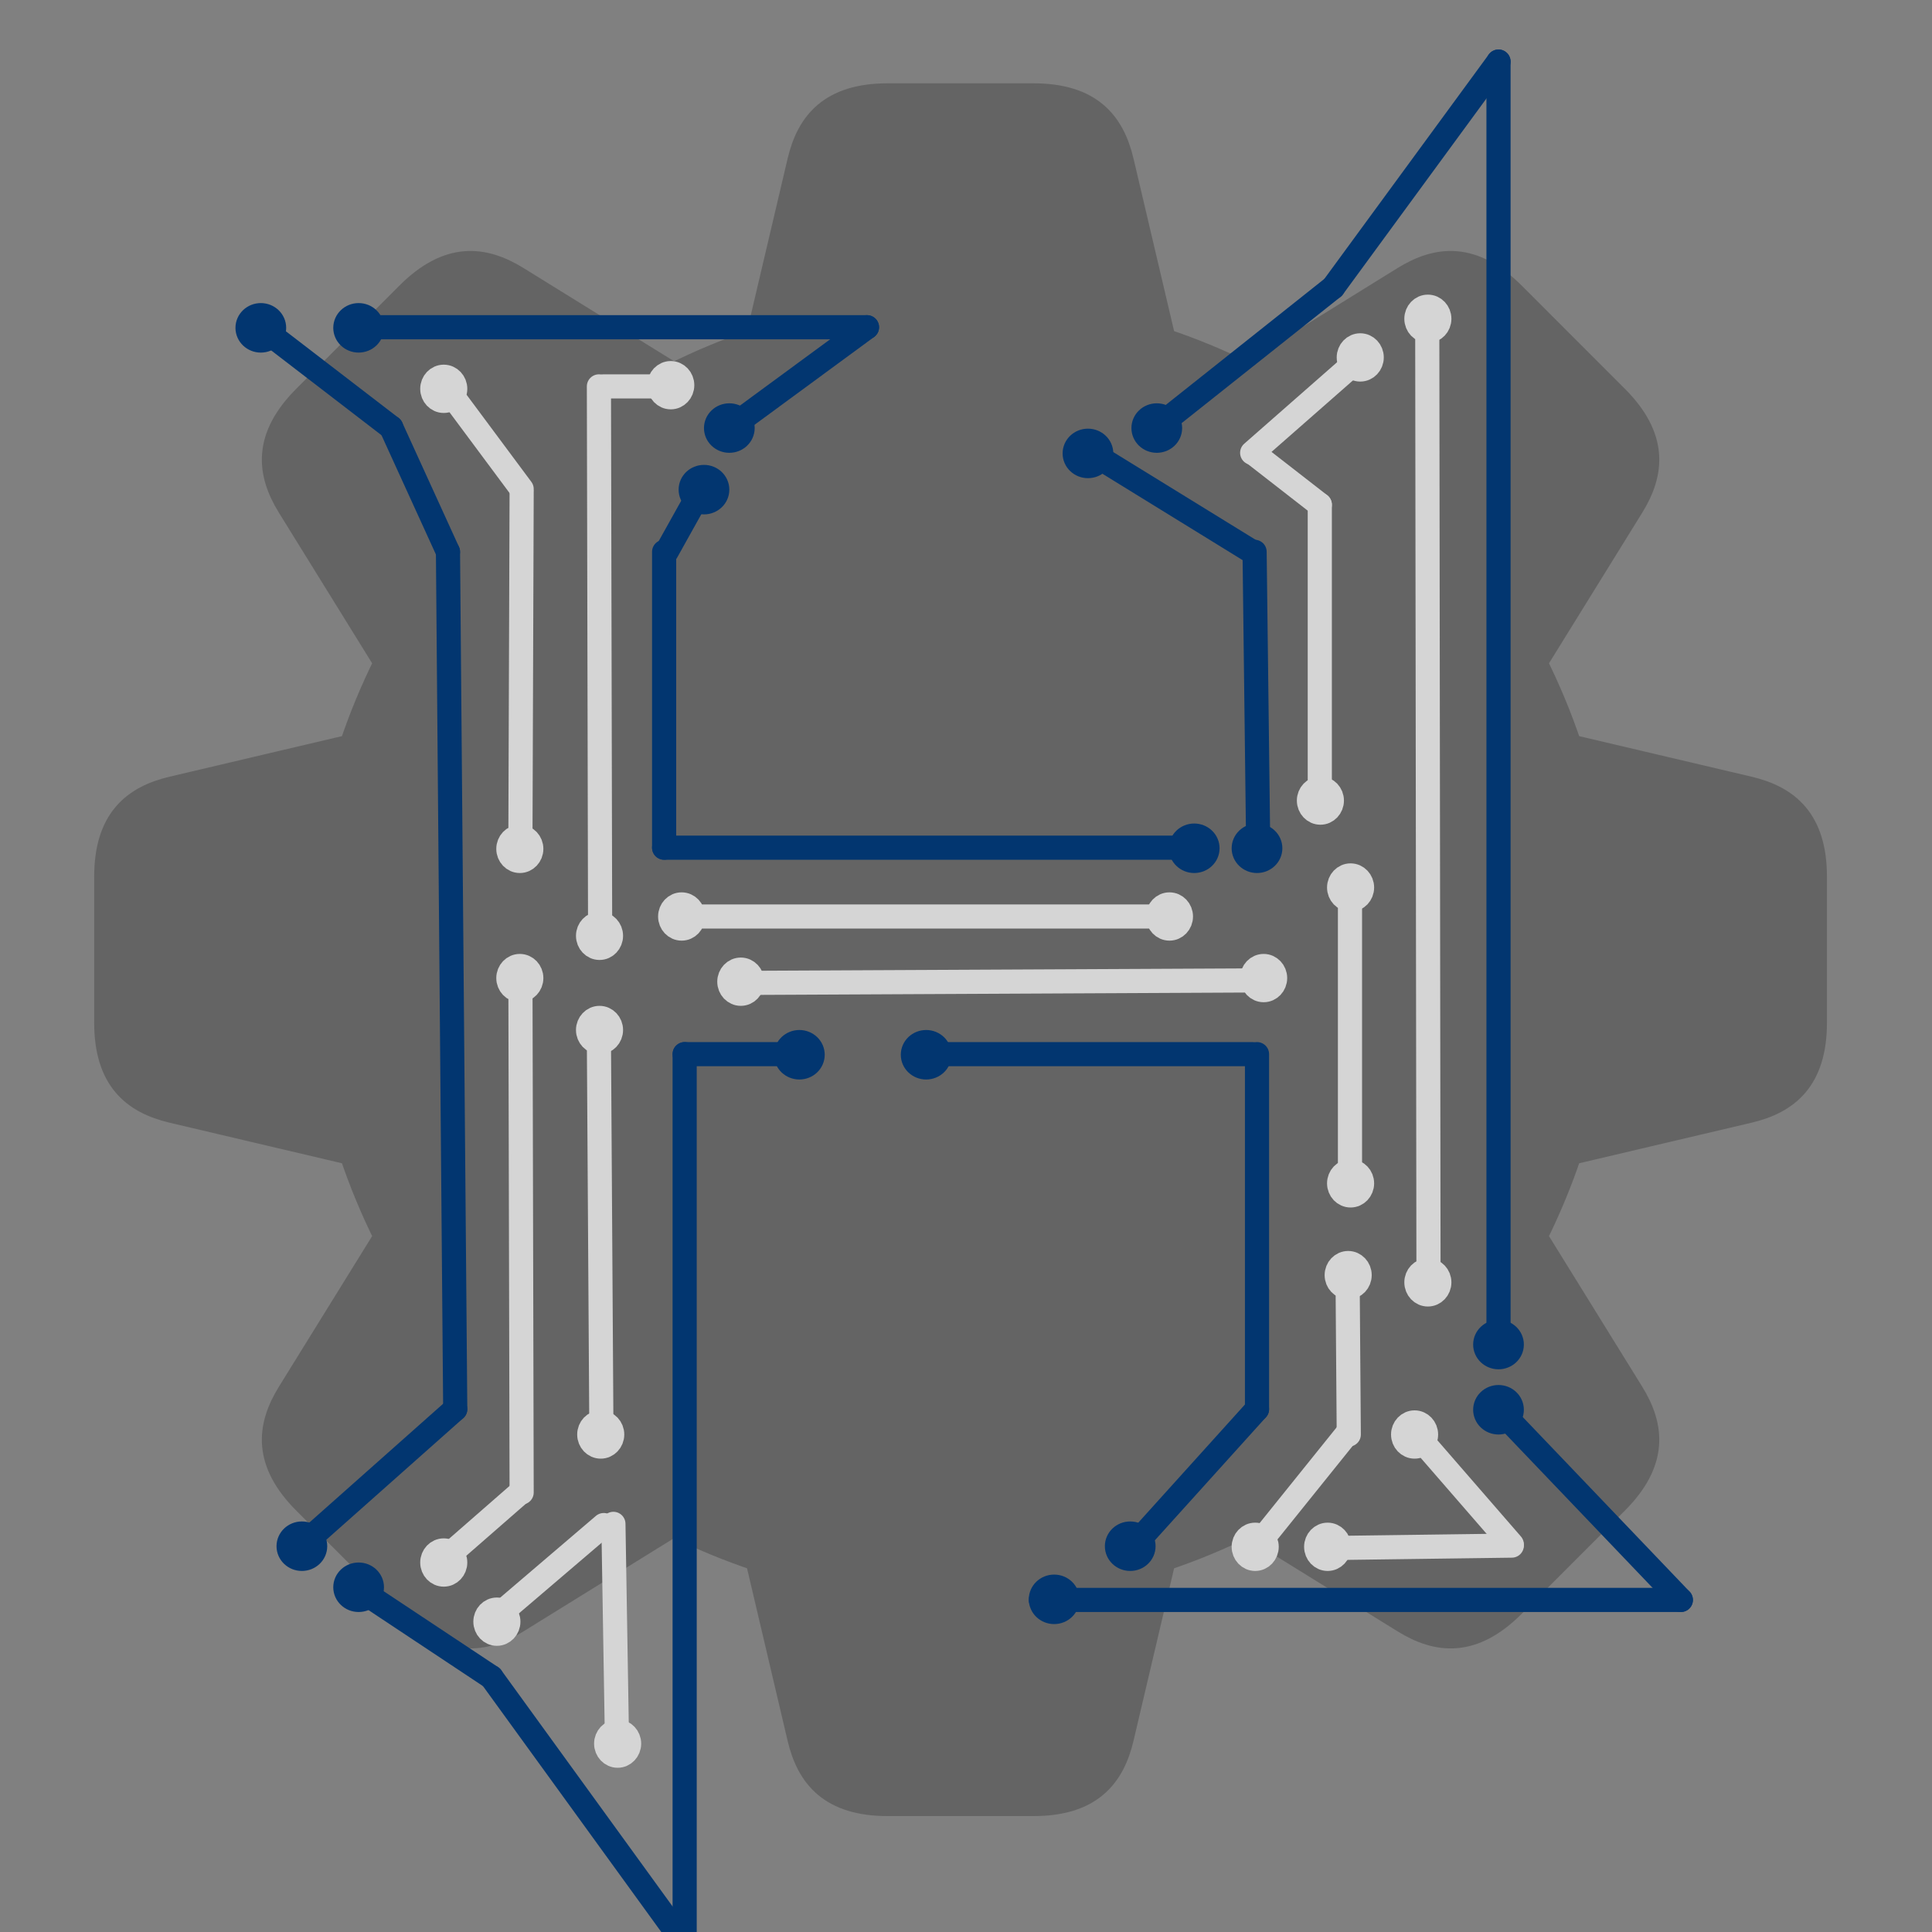 <?xml version="1.0" encoding="UTF-8"?>
<!-- Generated by Pixelmator Pro 2.4 -->
<svg width="1600" height="1600" viewBox="0 0 1600 1600" xmlns="http://www.w3.org/2000/svg" xmlns:xlink="http://www.w3.org/1999/xlink">
    <rect x="0" y="0" width="1600" height="1600" fill="#808080" stroke="none"/>
    <g id="Group">
        <path id="Shape" fill="#646464" fill-rule="evenodd" stroke="#646464" stroke-width="20" stroke-linecap="round" stroke-linejoin="round" d="M 1448.155 920.062 C 1405.925 930.005 1347.075 943.859 1300.129 954.899 C 1292.186 978.658 1282.583 1001.829 1271.39 1024.24 C 1296.783 1065.237 1328.593 1116.66 1351.463 1153.57 C 1368.904 1181.772 1371.647 1210.889 1338.41 1244.131 L 1253.126 1329.437 C 1219.89 1362.679 1190.767 1359.909 1162.578 1342.452 C 1125.666 1319.603 1074.222 1287.771 1033.253 1262.378 C 1010.835 1273.583 987.651 1283.183 963.874 1291.106 C 952.85 1338.037 939.03 1396.902 929.047 1439.155 C 921.479 1471.442 902.831 1494 855.829 1494 L 735.171 1494 C 688.169 1494 669.521 1471.453 661.953 1439.155 C 651.97 1396.924 638.15 1338.037 627.126 1291.106 C 603.349 1283.183 580.165 1273.583 557.747 1262.378 C 516.778 1287.755 465.334 1319.587 428.422 1342.452 C 400.233 1359.909 371.11 1362.679 337.874 1329.437 L 252.59 1244.131 C 219.353 1210.889 222.096 1181.772 239.537 1153.57 C 262.407 1116.66 294.217 1065.237 319.61 1024.24 C 308.417 1001.829 298.814 978.658 290.871 954.899 C 243.924 943.859 185.076 930.005 142.845 920.062 C 110.541 912.465 88 893.835 88 846.827 L 88 726.173 C 88 679.165 110.541 660.534 142.845 652.938 C 185.076 642.995 243.924 629.141 290.871 618.1 C 298.814 594.342 308.417 571.171 319.61 548.76 C 294.217 507.763 262.407 456.34 239.537 419.429 C 222.096 391.228 219.353 362.111 252.59 328.869 L 337.874 243.563 C 371.11 210.321 400.233 213.091 428.422 230.548 C 465.334 253.396 516.778 285.229 557.747 310.622 C 580.165 299.417 603.349 289.817 627.126 281.894 C 638.15 234.963 651.97 176.098 661.953 133.845 C 669.521 101.558 688.169 79 735.171 79 L 855.829 79 C 902.831 79 921.479 101.547 929.047 133.845 C 939.03 176.076 952.85 234.963 963.874 281.894 C 987.651 289.817 1010.835 299.417 1033.253 310.622 C 1074.222 285.245 1125.666 253.413 1162.578 230.548 C 1190.767 213.091 1219.89 210.321 1253.126 243.563 L 1338.41 328.869 C 1371.647 362.111 1368.904 391.228 1351.463 419.429 C 1328.593 456.34 1296.783 507.763 1271.39 548.76 C 1282.583 571.171 1292.186 594.342 1300.129 618.1 C 1347.075 629.141 1405.925 642.995 1448.155 652.938 C 1480.459 660.534 1503 679.165 1503 726.173 L 1503 846.832 C 1503 893.835 1480.459 912.465 1448.155 920.062 Z M 795.5 512.277 C 644.05 512.277 521.275 635.052 521.275 786.503 C 521.275 937.954 644.05 1060.729 795.5 1060.729 C 946.95 1060.729 1069.725 937.954 1069.725 786.503 C 1069.725 635.052 946.95 512.277 795.5 512.277 Z"/>
        <path id="Ellipse" fill="#646464" fill-rule="evenodd" stroke="#646464" stroke-width="20" stroke-linecap="round" stroke-linejoin="round" d="M 1078 783 C 1078 637.749 956.669 520 807 520 C 657.331 520 536 637.749 536 783 C 536 928.251 657.331 1046 807 1046 C 956.669 1046 1078 928.251 1078 783 Z"/>
    </g>
    <g id="g1">
        <path id="path1" fill="#ffffff" fill-rule="evenodd" stroke="#d5d5d5" stroke-width="20" stroke-linecap="round" stroke-linejoin="round" d="M 1181 1188 C 1181 1182.477 1176.747 1178 1171.5 1178 C 1166.253 1178 1162 1182.477 1162 1188 C 1162 1193.523 1166.253 1198 1171.5 1198 C 1176.747 1198 1181 1193.523 1181 1188 Z"/>
        <path id="Ellipse-copy-35" fill="#ffffff" fill-rule="evenodd" stroke="#d5d5d5" stroke-width="20" stroke-linecap="round" stroke-linejoin="round" d="M 1109 1281 C 1109 1275.477 1104.747 1271 1099.5 1271 C 1094.253 1271 1090 1275.477 1090 1281 C 1090 1286.523 1094.253 1291 1099.5 1291 C 1104.747 1291 1109 1286.523 1109 1281 Z"/>
        <path id="Ellipse-copy-34" fill="#ffffff" fill-rule="evenodd" stroke="#d5d5d5" stroke-width="20" stroke-linecap="round" stroke-linejoin="round" d="M 1049 1281 C 1049 1275.477 1044.747 1271 1039.5 1271 C 1034.253 1271 1030 1275.477 1030 1281 C 1030 1286.523 1034.253 1291 1039.5 1291 C 1044.747 1291 1049 1286.523 1049 1281 Z"/>
        <path id="Ellipse-copy-33" fill="#ffffff" fill-rule="evenodd" stroke="#d5d5d5" stroke-width="20" stroke-linecap="round" stroke-linejoin="round" d="M 1126 1056 C 1126 1050.477 1121.747 1046 1116.5 1046 C 1111.253 1046 1107 1050.477 1107 1056 C 1107 1061.523 1111.253 1066 1116.5 1066 C 1121.747 1066 1126 1061.523 1126 1056 Z"/>
        <path id="Ellipse-copy-32" fill="#ffffff" fill-rule="evenodd" stroke="#d5d5d5" stroke-width="20" stroke-linecap="round" stroke-linejoin="round" d="M 1128 980 C 1128 974.477 1123.747 970 1118.5 970 C 1113.253 970 1109 974.477 1109 980 C 1109 985.523 1113.253 990 1118.5 990 C 1123.747 990 1128 985.523 1128 980 Z"/>
        <path id="Ellipse-copy-31" fill="#ffffff" fill-rule="evenodd" stroke="#d5d5d5" stroke-width="20" stroke-linecap="round" stroke-linejoin="round" d="M 1128 735 C 1128 729.477 1123.747 725 1118.5 725 C 1113.253 725 1109 729.477 1109 735 C 1109 740.523 1113.253 745 1118.5 745 C 1123.747 745 1128 740.523 1128 735 Z"/>
        <path id="Ellipse-copy-22" fill="#ffffff" fill-rule="evenodd" stroke="#d5d5d5" stroke-width="20" stroke-linecap="round" stroke-linejoin="round" d="M 1103 663 C 1103 657.477 1098.747 653 1093.5 653 C 1088.253 653 1084 657.477 1084 663 C 1084 668.523 1088.253 673 1093.5 673 C 1098.747 673 1103 668.523 1103 663 Z"/>
        <path id="Ellipse-copy-20" fill="#ffffff" fill-rule="evenodd" stroke="#d5d5d5" stroke-width="20" stroke-linecap="round" stroke-linejoin="round" d="M 1136 296 C 1136 290.477 1131.747 286 1126.5 286 C 1121.253 286 1117 290.477 1117 296 C 1117 301.523 1121.253 306 1126.5 306 C 1131.747 306 1136 301.523 1136 296 Z"/>
        <path id="Ellipse-copy-30" fill="#ffffff" fill-rule="evenodd" stroke="#d5d5d5" stroke-width="20" stroke-linecap="round" stroke-linejoin="round" d="M 1056 810 C 1056 804.477 1051.747 800 1046.5 800 C 1041.253 800 1037 804.477 1037 810 C 1037 815.523 1041.253 820 1046.5 820 C 1051.747 820 1056 815.523 1056 810 Z"/>
        <path id="Ellipse-copy-29" fill="#ffffff" fill-rule="evenodd" stroke="#d5d5d5" stroke-width="20" stroke-linecap="round" stroke-linejoin="round" d="M 623 813 C 623 807.477 618.747 803 613.5 803 C 608.253 803 604 807.477 604 813 C 604 818.523 608.253 823 613.5 823 C 618.747 823 623 818.523 623 813 Z"/>
        <path id="Ellipse-copy-28" fill="#ffffff" fill-rule="evenodd" stroke="#d5d5d5" stroke-width="20" stroke-linecap="round" stroke-linejoin="round" d="M 978 759 C 978 753.477 973.747 749 968.5 749 C 963.253 749 959 753.477 959 759 C 959 764.523 963.253 769 968.5 769 C 973.747 769 978 764.523 978 759 Z"/>
        <path id="Ellipse-copy-27" fill="#ffffff" fill-rule="evenodd" stroke="#d5d5d5" stroke-width="20" stroke-linecap="round" stroke-linejoin="round" d="M 574 759 C 574 753.477 569.747 749 564.5 749 C 559.253 749 555 753.477 555 759 C 555 764.523 559.253 769 564.5 769 C 569.747 769 574 764.523 574 759 Z"/>
        <path id="Ellipse-copy-24" fill="#ffffff" fill-rule="evenodd" stroke="#d5d5d5" stroke-width="20" stroke-linecap="round" stroke-linejoin="round" d="M 521 1444 C 521 1438.477 516.747 1434 511.5 1434 C 506.253 1434 502 1438.477 502 1444 C 502 1449.523 506.253 1454 511.5 1454 C 516.747 1454 521 1449.523 521 1444 Z"/>
        <path id="Ellipse-copy-23" fill="#ffffff" fill-rule="evenodd" stroke="#d5d5d5" stroke-width="20" stroke-linecap="round" stroke-linejoin="round" d="M 421 1343 C 421 1337.477 416.747 1333 411.5 1333 C 406.253 1333 402 1337.477 402 1343 C 402 1348.523 406.253 1353 411.5 1353 C 416.747 1353 421 1348.523 421 1343 Z"/>
        <path id="Ellipse-copy-21" fill="#ffffff" fill-rule="evenodd" stroke="#d5d5d5" stroke-width="20" stroke-linecap="round" stroke-linejoin="round" d="M 506 775 C 506 769.477 501.747 765 496.5 765 C 491.253 765 487 769.477 487 775 C 487 780.523 491.253 785 496.5 785 C 501.747 785 506 780.523 506 775 Z"/>
        <path id="Ellipse-copy-19" fill="#ffffff" fill-rule="evenodd" stroke="#d5d5d5" stroke-width="20" stroke-linecap="round" stroke-linejoin="round" d="M 565 319 C 565 313.477 560.747 309 555.5 309 C 550.253 309 546 313.477 546 319 C 546 324.523 550.253 329 555.5 329 C 560.747 329 565 324.523 565 319 Z"/>
        <path id="Ellipse-copy-18" fill="#ffffff" fill-rule="evenodd" stroke="#d5d5d5" stroke-width="20" stroke-linecap="round" stroke-linejoin="round" d="M 440 703 C 440 697.477 435.747 693 430.5 693 C 425.253 693 421 697.477 421 703 C 421 708.523 425.253 713 430.5 713 C 435.747 713 440 708.523 440 703 Z"/>
        <path id="Ellipse-copy-17" fill="#ffffff" fill-rule="evenodd" stroke="#d5d5d5" stroke-width="20" stroke-linecap="round" stroke-linejoin="round" d="M 377 322 C 377 316.477 372.747 312 367.5 312 C 362.253 312 358 316.477 358 322 C 358 327.523 362.253 332 367.5 332 C 372.747 332 377 327.523 377 322 Z"/>
        <path id="Line" fill="#ffffff" fill-rule="evenodd" stroke="#d5d5d5" stroke-width="20" stroke-linecap="round" stroke-linejoin="round" d="M 432 408 L 431 692"/>
        <path id="Ellipse-copy-26" fill="#ffffff" fill-rule="evenodd" stroke="#d5d5d5" stroke-width="20" stroke-linecap="round" stroke-linejoin="round" d="M 507 1188 C 507 1182.477 502.747 1178 497.5 1178 C 492.253 1178 488 1182.477 488 1188 C 488 1193.523 492.253 1198 497.5 1198 C 502.747 1198 507 1193.523 507 1188 Z"/>
        <path id="Ellipse-copy-25" fill="#ffffff" fill-rule="evenodd" stroke="#d5d5d5" stroke-width="20" stroke-linecap="round" stroke-linejoin="round" d="M 506 853 C 506 847.477 501.747 843 496.5 843 C 491.253 843 487 847.477 487 853 C 487 858.523 491.253 863 496.5 863 C 501.747 863 506 858.523 506 853 Z"/>
        <path id="Line-copy-8" fill="#ffffff" fill-rule="evenodd" stroke="#d5d5d5" stroke-width="20" stroke-linecap="round" stroke-linejoin="round" d="M 496 863 L 498 1178"/>
        <path id="path2" fill="#ffffff" fill-rule="evenodd" stroke="#d5d5d5" stroke-width="20" stroke-linecap="round" stroke-linejoin="round" d="M 1192 1062 C 1192 1056.477 1187.747 1052 1182.5 1052 C 1177.253 1052 1173 1056.477 1173 1062 C 1173 1067.523 1177.253 1072 1182.5 1072 C 1187.747 1072 1192 1067.523 1192 1062 Z"/>
        <path id="path3" fill="#ffffff" fill-rule="evenodd" stroke="#d5d5d5" stroke-width="20" stroke-linecap="round" stroke-linejoin="round" d="M 1192 264 C 1192 258.477 1187.747 254 1182.5 254 C 1177.253 254 1173 258.477 1173 264 C 1173 269.523 1177.253 274 1182.5 274 C 1187.747 274 1192 269.523 1192 264 Z"/>
        <path id="path4" fill="#ffffff" fill-rule="evenodd" stroke="#d5d5d5" stroke-width="20" stroke-linecap="round" stroke-linejoin="round" d="M 1182 274 L 1183.01 1052"/>
        <path id="Line-copy-7" fill="#ffffff" fill-rule="evenodd" stroke="#d5d5d5" stroke-width="20" stroke-linecap="round" stroke-linejoin="round" d="M 508 1262 L 511 1444"/>
        <path id="Line-copy-2" fill="#ffffff" fill-rule="evenodd" stroke="#d5d5d5" stroke-width="20" stroke-linecap="round" stroke-linejoin="round" d="M 496 320 L 497 775"/>
        <path id="Line-copy" fill="#ffffff" fill-rule="evenodd" stroke="#d5d5d5" stroke-width="20" stroke-linecap="round" stroke-linejoin="round" d="M 432 405 L 374.002 326.999"/>
        <path id="Line-copy-4" fill="#ffffff" fill-rule="evenodd" stroke="#d5d5d5" stroke-width="20" stroke-linecap="round" stroke-linejoin="round" d="M 1037 375 L 1127 296"/>
        <path id="Line-copy-5" fill="#ffffff" fill-rule="evenodd" stroke="#d5d5d5" stroke-width="20" stroke-linecap="round" stroke-linejoin="round" d="M 1039 376 L 1093.001 418"/>
        <path id="Line-copy-11" fill="#ffffff" fill-rule="evenodd" stroke="#d5d5d5" stroke-width="20" stroke-linecap="round" stroke-linejoin="round" d="M 1093 418 L 1093 653"/>
        <path id="Line-copy-12" fill="#ffffff" fill-rule="evenodd" stroke="#d5d5d5" stroke-width="20" stroke-linecap="round" stroke-linejoin="round" d="M 1118 735 L 1118 970"/>
        <path id="Line-copy-13" fill="#ffffff" fill-rule="evenodd" stroke="#d5d5d5" stroke-width="20" stroke-linecap="round" stroke-linejoin="round" d="M 1116 1056 L 1117 1188"/>
        <path id="Line-copy-14" fill="#ffffff" fill-rule="evenodd" stroke="#d5d5d5" stroke-width="20" stroke-linecap="round" stroke-linejoin="round" d="M 1115 1188 L 1041 1280"/>
        <path id="Line-copy-15" fill="#ffffff" fill-rule="evenodd" stroke="#d5d5d5" stroke-width="20" stroke-linecap="round" stroke-linejoin="round" d="M 1252 1280.001 L 1103 1282"/>
        <path id="Line-copy-16" fill="#ffffff" fill-rule="evenodd" stroke="#d5d5d5" stroke-width="20" stroke-linecap="round" stroke-linejoin="round" d="M 1252 1278.999 L 1172.999 1188"/>
        <path id="path5" fill="#ffffff" fill-rule="evenodd" stroke="#d5d5d5" stroke-width="20" stroke-linecap="round" stroke-linejoin="round" d="M 377 1294 C 377 1288.477 372.747 1284 367.5 1284 C 362.253 1284 358 1288.477 358 1294 C 358 1299.523 362.253 1304 367.5 1304 C 372.747 1304 377 1299.523 377 1294 Z"/>
        <path id="path6" fill="#ffffff" fill-rule="evenodd" stroke="#d5d5d5" stroke-width="20" stroke-linecap="round" stroke-linejoin="round" d="M 440 810 C 440 804.477 435.747 800 430.5 800 C 425.253 800 421 804.477 421 810 C 421 815.523 425.253 820 430.5 820 C 435.747 820 440 815.523 440 810 Z"/>
        <path id="path7" fill="#ffffff" fill-rule="evenodd" stroke="#d5d5d5" stroke-width="20" stroke-linecap="round" stroke-linejoin="round" d="M 431 812 L 432 1236"/>
        <path id="path8" fill="#ffffff" fill-rule="evenodd" stroke="#d5d5d5" stroke-width="20" stroke-linecap="round" stroke-linejoin="round" d="M 368 1291 L 431 1236"/>
        <path id="Line-copy-6" fill="#ffffff" fill-rule="evenodd" stroke="#d5d5d5" stroke-width="20" stroke-linecap="round" stroke-linejoin="round" d="M 411 1339 L 500.001 1263.001"/>
        <path id="Line-copy-3" fill="#ffffff" fill-rule="evenodd" stroke="#d5d5d5" stroke-width="20" stroke-linecap="round" stroke-linejoin="round" d="M 550 320 L 500.002 319.999"/>
        <path id="Line-copy-9" fill="#ffffff" fill-rule="evenodd" stroke="#d5d5d5" stroke-width="20" stroke-linecap="round" stroke-linejoin="round" d="M 969 759.002 L 569.002 758.999"/>
        <path id="Line-copy-10" fill="#ffffff" fill-rule="evenodd" stroke="#d5d5d5" stroke-width="20" stroke-linecap="round" stroke-linejoin="round" d="M 1030 811.998 L 615.002 813.999"/>
    </g>
    <g id="g2">
        <path id="path9" fill="#023670" fill-rule="evenodd" stroke="#023670" stroke-width="20" stroke-linecap="round" stroke-linejoin="round" d="M 371 457 L 377.008 1167"/>
        <path id="path10" fill="#023670" fill-rule="evenodd" stroke="#023670" stroke-width="20" stroke-linecap="round" stroke-linejoin="round" d="M 324 354 L 371 457"/>
        <path id="path11" fill="#023670" fill-rule="evenodd" stroke="#023670" stroke-width="20" stroke-linecap="round" stroke-linejoin="round" d="M 377 1167 L 261 1270"/>
        <path id="path12" fill="#023670" fill-rule="evenodd" stroke="#023670" stroke-width="20" stroke-linecap="round" stroke-linejoin="round" d="M 324 354 L 216 271"/>
        <path id="path13" fill="#023670" fill-rule="evenodd" stroke="#023670" stroke-width="20" stroke-linecap="round" stroke-linejoin="round" d="M 297 271 L 718 271"/>
        <path id="path14" fill="#023670" fill-rule="evenodd" stroke="#023670" stroke-width="20" stroke-linecap="round" stroke-linejoin="round" d="M 605 354 L 718 271"/>
        <path id="path15" fill="#023670" fill-rule="evenodd" stroke="#023670" stroke-width="20" stroke-linecap="round" stroke-linejoin="round" d="M 581 405 L 552 457"/>
        <path id="path16" fill="#023670" fill-rule="evenodd" stroke="#023670" stroke-width="20" stroke-linecap="round" stroke-linejoin="round" d="M 550 702 L 550 457"/>
        <path id="path17" fill="#023670" fill-rule="evenodd" stroke="#023670" stroke-width="20" stroke-linecap="round" stroke-linejoin="round" d="M 984 702 L 550 702"/>
        <path id="path18" fill="#023670" fill-rule="evenodd" stroke="#023670" stroke-width="20" stroke-linecap="round" stroke-linejoin="round" d="M 1042 702 L 1038.999 457"/>
        <path id="path19" fill="#023670" fill-rule="evenodd" stroke="#023670" stroke-width="20" stroke-linecap="round" stroke-linejoin="round" d="M 912 380 L 1037 457"/>
        <path id="path20" fill="#023670" fill-rule="evenodd" stroke="#023670" stroke-width="20" stroke-linecap="round" stroke-linejoin="round" d="M 958 354 L 1104 238"/>
        <path id="path21" fill="#023670" fill-rule="evenodd" stroke="#023670" stroke-width="20" stroke-linecap="round" stroke-linejoin="round" d="M 1241 51 L 1104 238"/>
        <path id="path22" fill="#023670" fill-rule="evenodd" stroke="#023670" stroke-width="20" stroke-linecap="round" stroke-linejoin="round" d="M 1241 1113 L 1241 51"/>
        <path id="path23" fill="#023670" fill-rule="evenodd" stroke="#023670" stroke-width="20" stroke-linecap="round" stroke-linejoin="round" d="M 1241 1167 L 1392 1325"/>
        <path id="path24" fill="#023670" fill-rule="evenodd" stroke="#023670" stroke-width="20" stroke-linecap="round" stroke-linejoin="round" d="M 862 1325 L 1392 1325"/>
        <path id="path25" fill="#023670" fill-rule="evenodd" stroke="#023670" stroke-width="20" stroke-linecap="round" stroke-linejoin="round" d="M 938.999 1279.999 L 1041 1167"/>
        <path id="path26" fill="#023670" fill-rule="evenodd" stroke="#023670" stroke-width="20" stroke-linecap="round" stroke-linejoin="round" d="M 1041 873 L 1041 1167"/>
        <path id="path27" fill="#023670" fill-rule="evenodd" stroke="#023670" stroke-width="20" stroke-linecap="round" stroke-linejoin="round" d="M 776 873 L 1037 873"/>
        <path id="path28" fill="#023670" fill-rule="evenodd" stroke="#023670" stroke-width="20" stroke-linecap="round" stroke-linejoin="round" d="M 662 873 L 567 873"/>
        <path id="path29" fill="#023670" fill-rule="evenodd" stroke="#023670" stroke-width="20" stroke-linecap="round" stroke-linejoin="round" d="M 567 1600 L 567 873"/>
        <path id="path30" fill="#023670" fill-rule="evenodd" stroke="#023670" stroke-width="20" stroke-linecap="round" stroke-linejoin="round" d="M 407 1389 L 560 1600"/>
        <path id="path31" fill="#023670" fill-rule="evenodd" stroke="#023670" stroke-width="20" stroke-linecap="round" stroke-linejoin="round" d="M 297 1316 L 407 1389"/>
        <path id="Ellipse-copy" fill="#023670" fill-rule="evenodd" stroke="#023670" stroke-width="20" stroke-linecap="round" stroke-linejoin="round" d="M 969 354.5 C 969 348.701 964.075 344 958 344 C 951.925 344 947 348.701 947 354.5 C 947 360.299 951.925 365 958 365 C 964.075 365 969 360.299 969 354.5 Z"/>
        <path id="Ellipse-copy-2" fill="#023670" fill-rule="evenodd" stroke="#023670" stroke-width="20" stroke-linecap="round" stroke-linejoin="round" d="M 912 375.5 C 912 369.701 907.075 365 901 365 C 894.925 365 890 369.701 890 375.5 C 890 381.299 894.925 386 901 386 C 907.075 386 912 381.299 912 375.5 Z"/>
        <path id="Ellipse-copy-5" fill="#023670" fill-rule="evenodd" stroke="#023670" stroke-width="20" stroke-linecap="round" stroke-linejoin="round" d="M 594 405.5 C 594 399.701 589.075 395 583 395 C 576.925 395 572 399.701 572 405.5 C 572 411.299 576.925 416 583 416 C 589.075 416 594 411.299 594 405.5 Z"/>
        <path id="Ellipse-copy-9" fill="#023670" fill-rule="evenodd" stroke="#023670" stroke-width="20" stroke-linecap="round" stroke-linejoin="round" d="M 673 873.5 C 673 867.701 668.075 863 662 863 C 655.925 863 651 867.701 651 873.5 C 651 879.299 655.925 884 662 884 C 668.075 884 673 879.299 673 873.5 Z"/>
        <path id="Ellipse-copy-11" fill="#023670" fill-rule="evenodd" stroke="#023670" stroke-width="20" stroke-linecap="round" stroke-linejoin="round" d="M 261 1280.5 C 261 1274.701 256.075 1270 250 1270 C 243.925 1270 239 1274.701 239 1280.5 C 239 1286.299 243.925 1291 250 1291 C 256.075 1291 261 1286.299 261 1280.5 Z"/>
        <path id="Ellipse-copy-12" fill="#023670" fill-rule="evenodd" stroke="#023670" stroke-width="20" stroke-linecap="round" stroke-linejoin="round" d="M 308 1314.5 C 308 1308.701 303.075 1304 297 1304 C 290.925 1304 286 1308.701 286 1314.5 C 286 1320.299 290.925 1325 297 1325 C 303.075 1325 308 1320.299 308 1314.5 Z"/>
        <path id="Ellipse-copy-10" fill="#023670" fill-rule="evenodd" stroke="#023670" stroke-width="20" stroke-linecap="round" stroke-linejoin="round" d="M 778 873.5 C 778 867.701 773.075 863 767 863 C 760.925 863 756 867.701 756 873.5 C 756 879.299 760.925 884 767 884 C 773.075 884 778 879.299 778 873.5 Z"/>
        <path id="Ellipse-copy-13" fill="#023670" fill-rule="evenodd" stroke="#023670" stroke-width="20" stroke-linecap="round" stroke-linejoin="round" d="M 947 1280.5 C 947 1274.701 942.075 1270 936 1270 C 929.925 1270 925 1274.701 925 1280.5 C 925 1286.299 929.925 1291 936 1291 C 942.075 1291 947 1286.299 947 1280.5 Z"/>
        <path id="Ellipse-copy-15" fill="#023670" fill-rule="evenodd" stroke="#023670" stroke-width="20" stroke-linecap="round" stroke-linejoin="round" d="M 1252 1167.5 C 1252 1161.701 1247.075 1157 1241 1157 C 1234.925 1157 1230 1161.701 1230 1167.5 C 1230 1173.299 1234.925 1178 1241 1178 C 1247.075 1178 1252 1173.299 1252 1167.5 Z"/>
        <path id="Ellipse-copy-16" fill="#023670" fill-rule="evenodd" stroke="#023670" stroke-width="20" stroke-linecap="round" stroke-linejoin="round" d="M 1252 1113.5 C 1252 1107.701 1247.075 1103 1241 1103 C 1234.925 1103 1230 1107.701 1230 1113.5 C 1230 1119.299 1234.925 1124 1241 1124 C 1247.075 1124 1252 1119.299 1252 1113.5 Z"/>
        <path id="Ellipse-copy-14" fill="#023670" fill-rule="evenodd" stroke="#023670" stroke-width="20" stroke-linecap="round" stroke-linejoin="round" d="M 884 1324.5 C 884 1318.701 879.075 1314 873 1314 C 866.925 1314 862 1318.701 862 1324.5 C 862 1330.299 866.925 1335 873 1335 C 879.075 1335 884 1330.299 884 1324.5 Z"/>
        <path id="Ellipse-copy-6" fill="#023670" fill-rule="evenodd" stroke="#023670" stroke-width="20" stroke-linecap="round" stroke-linejoin="round" d="M 615 354.5 C 615 348.701 610.075 344 604 344 C 597.925 344 593 348.701 593 354.5 C 593 360.299 597.925 365 604 365 C 610.075 365 615 360.299 615 354.5 Z"/>
        <path id="Ellipse-copy-7" fill="#023670" fill-rule="evenodd" stroke="#023670" stroke-width="20" stroke-linecap="round" stroke-linejoin="round" d="M 308 271.5 C 308 265.701 303.075 261 297 261 C 290.925 261 286 265.701 286 271.5 C 286 277.299 290.925 282 297 282 C 303.075 282 308 277.299 308 271.5 Z"/>
        <path id="Ellipse-copy-8" fill="#023670" fill-rule="evenodd" stroke="#023670" stroke-width="20" stroke-linecap="round" stroke-linejoin="round" d="M 227 271.5 C 227 265.701 222.075 261 216 261 C 209.925 261 205 265.701 205 271.5 C 205 277.299 209.925 282 216 282 C 222.075 282 227 277.299 227 271.5 Z"/>
        <path id="Ellipse-copy-3" fill="#023670" fill-rule="evenodd" stroke="#023670" stroke-width="20" stroke-linecap="round" stroke-linejoin="round" d="M 1052 702.5 C 1052 696.701 1047.075 692 1041 692 C 1034.925 692 1030 696.701 1030 702.5 C 1030 708.299 1034.925 713 1041 713 C 1047.075 713 1052 708.299 1052 702.5 Z"/>
        <path id="Ellipse-copy-4" fill="#023670" fill-rule="evenodd" stroke="#023670" stroke-width="20" stroke-linecap="round" stroke-linejoin="round" d="M 1000 702.5 C 1000 696.701 995.075 692 989 692 C 982.925 692 978 696.701 978 702.5 C 978 708.299 982.925 713 989 713 C 995.075 713 1000 708.299 1000 702.5 Z"/>
    </g>
</svg>
